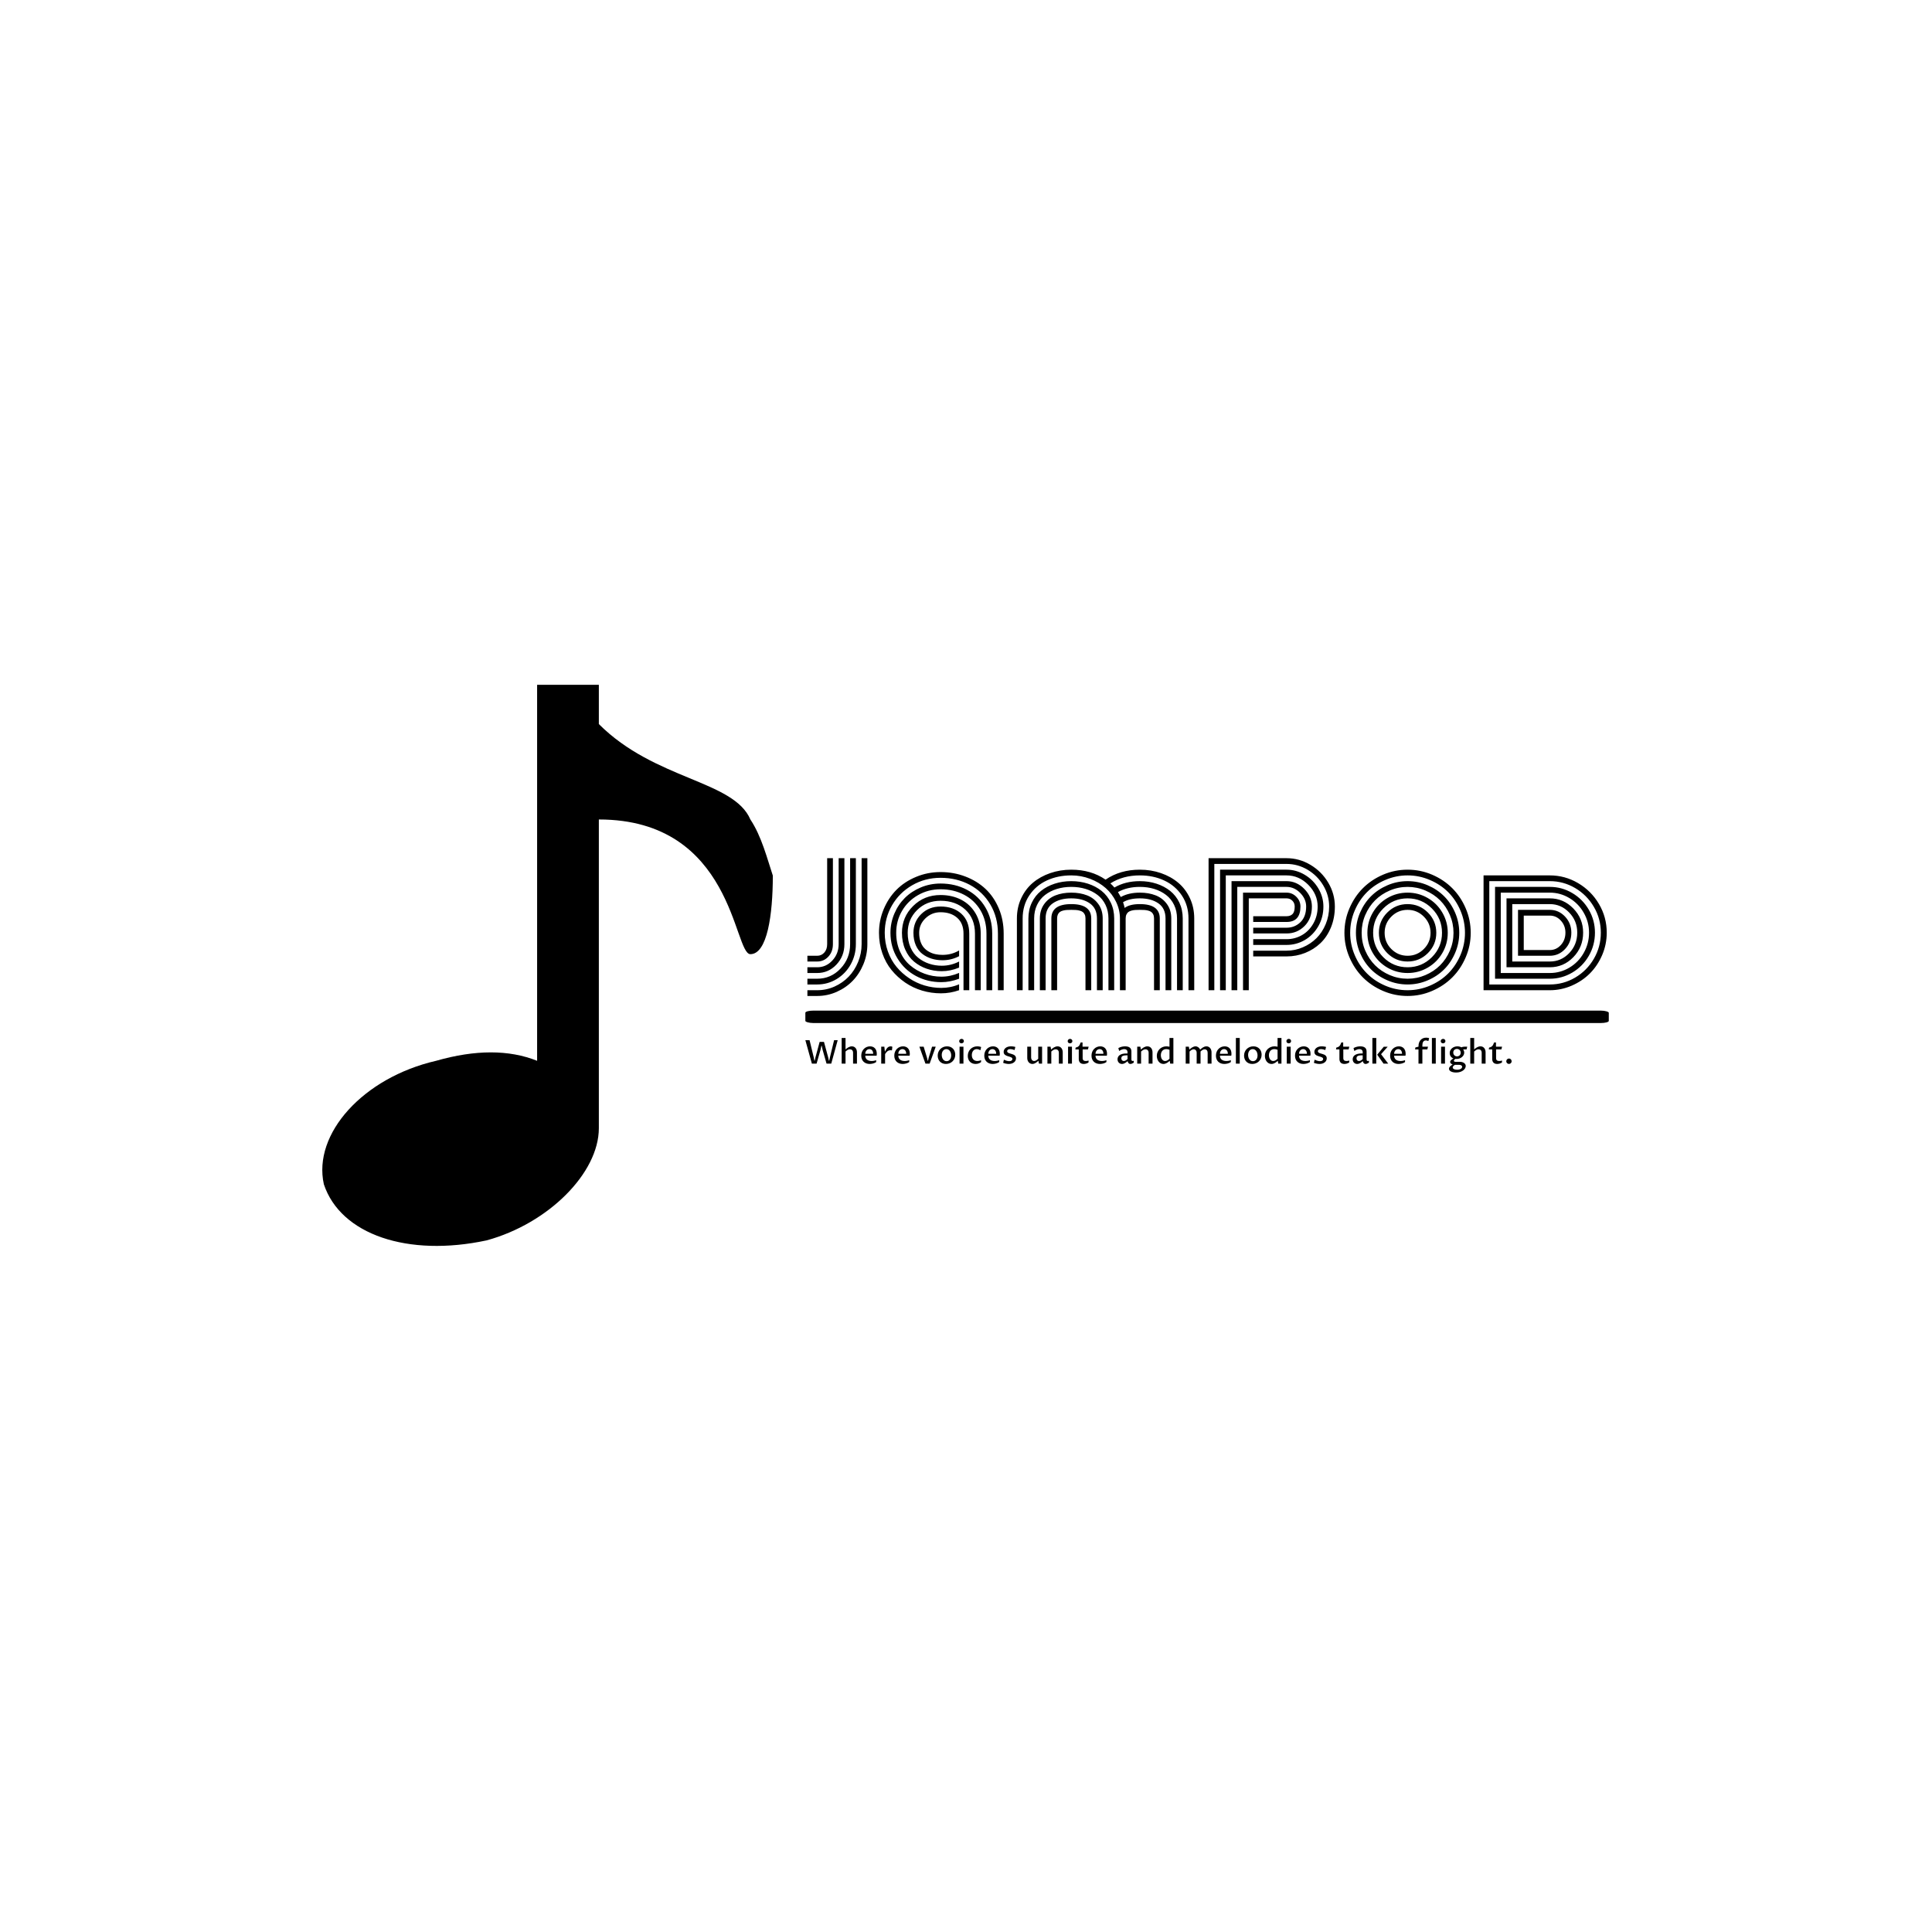 <svg xmlns="http://www.w3.org/2000/svg" version="1.1" xmlns:xlink="http://www.w3.org/1999/xlink" xmlns:svgjs="http://svgjs.dev/svgjs" width="1500" height="1500" viewBox="0 0 1500 1500"><rect width="1500" height="1500" fill="#ffffff"></rect><g transform="matrix(0.667,0,0,0.667,249.394,531.054)"><svg viewBox="0 0 396 173" data-background-color="#000000" preserveAspectRatio="xMidYMid meet" height="655" width="1500" xmlns="http://www.w3.org/2000/svg" xmlns:xlink="http://www.w3.org/1999/xlink"><g id="tight-bounds" transform="matrix(1,0,0,1,0.24,0.243)"><svg viewBox="0 0 395.52 172.515" height="172.515" width="395.52"><g><svg viewBox="0 0 636.492 277.62" height="172.515" width="395.52"><g transform="matrix(1,0,0,1,238.995,85.789)"><svg viewBox="0 0 397.498 106.043" height="106.043" width="397.498"><g id="textblocktransform"><svg viewBox="0 0 397.498 106.043" height="106.043" width="397.498" id="textblock"><g><rect width="397.498" height="6.148" x="0" y="75.41" fill="#000000" opacity="1" stroke-width="0" stroke="transparent" fill-opacity="1" class="rect-qz-0" data-fill-palette-color="primary" rx="1%" id="qz-0" data-palette-color="#ffffff"></rect></g><g transform="matrix(1,0,0,1,0.989,0)"><svg viewBox="0 0 395.52 68.169" height="68.169" width="395.52"><g transform="matrix(1,0,0,1,0,0)"><svg width="395.52" viewBox="1.15 -40.43 244.76 42.19" height="68.169" data-palette-color="#ffffff"><path d="M4.15-8.79L4.15-8.79 1.15-8.79 1.15-10.55 4.15-10.55Q5.44-10.55 6.32-11.52 7.2-12.5 7.2-14.11L7.2-14.11 7.2-40.43 8.96-40.43 8.96-14.11Q8.96-11.79 7.57-10.29 6.18-8.79 4.15-8.79ZM4.15-5.27L4.15-5.27 1.15-5.27 1.15-7.03 4.15-7.03Q6.88-7.03 8.8-9.11 10.72-11.18 10.72-14.11L10.72-14.11 10.72-40.43 12.48-40.43 12.48-14.11Q12.48-10.45 10.05-7.86 7.62-5.27 4.15-5.27ZM4.15-1.76L4.15-1.76 1.15-1.76 1.15-3.52 4.15-3.52Q8.35-3.52 11.29-6.62 14.23-9.72 14.23-14.11L14.23-14.11 14.23-40.43 15.99-40.43 15.99-14.11Q15.99-10.77 14.42-7.92 12.84-5.08 10.11-3.42 7.37-1.76 4.15-1.76ZM4.15 1.76L4.15 1.76 1.15 1.76 1.15 0 4.15 0Q6.93 0 9.45-1.12 11.96-2.25 13.78-4.14 15.6-6.03 16.67-8.64 17.75-11.25 17.75-14.11L17.75-14.11 17.75-40.43 19.51-40.43 19.51-14.11Q19.51-10.89 18.3-7.96 17.09-5.03 15.03-2.89 12.96-0.76 10.12 0.5 7.28 1.76 4.15 1.76ZM48.95 0L48.95-17.33Q48.95-20.46 47.02-22.17 45.09-23.88 41.92-23.88L41.92-23.88Q39.23-23.88 37.3-22.02 35.37-20.17 35.37-17.58L35.37-17.58Q35.37-16.11 35.76-14.95 36.15-13.79 36.83-13.02 37.5-12.26 38.43-11.76 39.35-11.25 40.37-11.04 41.38-10.82 42.53-10.82L42.53-10.82Q45.31-10.82 47.6-12.18L47.6-12.18 47.6-10.42Q45.24-9.18 42.5-9.18L42.5-9.18Q40.74-9.18 39.19-9.66 37.64-10.13 36.37-11.1 35.1-12.06 34.36-13.73 33.62-15.41 33.62-17.58L33.62-17.58Q33.62-20.95 35.98-23.29 38.35-25.63 41.92-25.63L41.92-25.63Q45.85-25.63 48.28-23.43 50.71-21.22 50.71-17.33L50.71-17.33 50.71 0 48.95 0ZM54.22-17.33L54.22-17.33 54.22 0 52.46 0 52.46-17.33Q52.46-21.95 49.51-24.67 46.56-27.39 41.92-27.39L41.92-27.39Q37.62-27.39 34.74-24.54 31.86-21.68 31.86-17.58L31.86-17.58Q31.86-15.09 32.72-13.11 33.59-11.13 35.08-9.94 36.57-8.74 38.41-8.12 40.26-7.5 42.31-7.5L42.31-7.5Q45.09-7.5 47.6-8.79L47.6-8.79 47.6-6.93Q44.97-5.83 42.28-5.83L42.28-5.83Q39.87-5.83 37.69-6.58 35.52-7.32 33.81-8.75 32.1-10.18 31.1-12.46 30.1-14.75 30.1-17.58L30.1-17.58Q30.1-22.39 33.51-25.77 36.91-29.15 41.92-29.15L41.92-29.15Q45.43-29.15 48.22-27.72 51-26.29 52.61-23.58 54.22-20.87 54.22-17.33ZM57.74-17.33L57.74-17.33 57.74 0 55.98 0 55.98-17.33Q55.98-21.36 54.14-24.48 52.29-27.59 49.09-29.25 45.9-30.91 41.92-30.91L41.92-30.91Q38.13-30.91 35.01-29.11 31.88-27.32 30.11-24.27 28.34-21.22 28.34-17.58L28.34-17.58Q28.34-14.45 29.49-11.88 30.64-9.3 32.58-7.64 34.52-5.98 37-5.07 39.48-4.15 42.19-4.15L42.19-4.15Q44.94-4.15 47.6-5.3L47.6-5.3 47.6-3.52Q44.82-2.47 42.14-2.47L42.14-2.47Q37.91-2.47 34.37-4.37 30.83-6.27 28.71-9.77 26.58-13.26 26.58-17.58L26.58-17.58Q26.58-20.65 27.77-23.44 28.95-26.22 30.98-28.25 33.01-30.27 35.86-31.47 38.72-32.67 41.92-32.67L41.92-32.67Q46.38-32.67 49.99-30.76 53.59-28.86 55.66-25.34 57.74-21.83 57.74-17.33ZM61.25-17.33L61.25-17.33 61.25 0 59.49 0 59.49-17.33Q59.49-22.31 57.18-26.23 54.86-30.15 50.85-32.29 46.85-34.42 41.92-34.42L41.92-34.42Q37.18-34.42 33.25-32.15 29.32-29.88 27.07-26.01 24.83-22.14 24.83-17.58L24.83-17.58Q24.83-14.58 25.79-11.88 26.76-9.18 28.43-7.17 30.1-5.15 32.29-3.69 34.47-2.22 37-1.46 39.52-0.71 42.14-0.71L42.14-0.71Q45.02-0.71 47.6-1.81L47.6-1.81 47.6 0Q44.89 0.95 42.04 0.95L42.04 0.95Q39.08 0.95 36.29 0.12 33.49-0.71 31.11-2.33 28.73-3.96 26.93-6.16 25.12-8.37 24.09-11.33 23.07-14.28 23.07-17.58L23.07-17.58Q23.07-21.36 24.5-24.79 25.93-28.22 28.4-30.73 30.88-33.23 34.41-34.7 37.94-36.18 41.92-36.18L41.92-36.18Q45.97-36.18 49.53-34.81 53.1-33.45 55.69-31.02 58.27-28.59 59.76-25.05 61.25-21.51 61.25-17.33ZM88.06-21.97L88.06-21.97 88.06 0 86.3 0 86.3-21.97Q86.3-22.68 86.07-23.18 85.83-23.68 85.47-23.95 85.1-24.22 84.5-24.38 83.91-24.54 83.34-24.57 82.78-24.61 81.95-24.61 81.12-24.61 80.56-24.57 80-24.54 79.4-24.38 78.8-24.22 78.44-23.95 78.07-23.68 77.84-23.18 77.61-22.68 77.61-21.97L77.61-21.97 77.61 0 75.85 0 75.85-21.97Q75.85-26.37 81.95-26.37 88.06-26.37 88.06-21.97ZM91.57-21.97L91.57-21.97 91.57 0 89.81 0 89.81-21.97Q89.81-25.07 87.63-26.6 85.44-28.13 81.95-28.13 78.46-28.13 76.28-26.6 74.09-25.07 74.09-21.97L74.09-21.97 74.09 0 72.33 0 72.33-21.97Q72.33-24.54 73.65-26.37 74.97-28.2 77.11-29.04 79.24-29.88 81.95-29.88 84.66-29.88 86.8-29.04 88.94-28.2 90.25-26.37 91.57-24.54 91.57-21.97ZM95.09-21.97L95.09-21.97 95.09 0 93.33 0 93.33-21.97Q93.33-24.27 92.44-26.12 91.55-27.98 89.99-29.17 88.42-30.37 86.37-31.01 84.32-31.64 81.95-31.64 79.58-31.64 77.53-31.01 75.48-30.37 73.92-29.17 72.36-27.98 71.47-26.12 70.58-24.27 70.58-21.97L70.58-21.97 70.58 0 68.82 0 68.82-21.97Q68.82-24.63 69.86-26.81 70.89-28.98 72.68-30.41 74.46-31.84 76.85-32.62 79.24-33.4 81.95-33.4 84.66-33.4 87.06-32.62 89.45-31.84 91.23-30.41 93.01-28.98 94.05-26.81 95.09-24.63 95.09-21.97ZM98.6-21.97L98.6 0 96.85 0 96.85-21.97Q96.85-24.63 95.66-27.08 94.48-29.52 92.48-31.29 90.47-33.06 87.71-34.11 84.96-35.16 81.95-35.16L81.95-35.16Q77.83-35.16 74.47-33.61 71.11-32.06 69.09-29.02 67.06-25.98 67.06-21.97L67.06-21.97 67.06 0 65.3 0 65.3-21.97Q65.3-25.34 66.62-28.17 67.94-31.01 70.2-32.91 72.46-34.81 75.5-35.86 78.54-36.91 81.95-36.91L81.95-36.91Q88.01-36.91 92.45-33.86L92.45-33.86Q96.89-36.91 102.95-36.91L102.95-36.91Q106.37-36.91 109.41-35.86 112.45-34.81 114.7-32.91 116.96-31.01 118.28-28.17 119.6-25.34 119.6-21.97L119.6-21.97 119.6 0 117.84 0 117.84-21.97Q117.84-25.95 115.82-28.99 113.79-32.03 110.43-33.59 107.08-35.16 102.95-35.16L102.95-35.16Q97.77-35.16 93.92-32.71L93.92-32.71Q94.48-32.23 95.16-31.45L95.16-31.45Q98.51-33.4 102.95-33.4L102.95-33.4Q105.66-33.4 108.05-32.62 110.44-31.84 112.23-30.41 114.01-28.98 115.05-26.81 116.08-24.63 116.08-21.97L116.08-21.97 116.08 0 114.33 0 114.33-21.97Q114.33-24.27 113.43-26.12 112.54-27.98 110.98-29.17 109.42-30.37 107.37-31.01 105.32-31.64 102.95-31.64L102.95-31.64Q99.07-31.64 96.24-30.05L96.24-30.05Q96.67-29.37 97.11-28.54L97.11-28.54Q99.51-29.88 102.95-29.88L102.95-29.88Q105.66-29.88 107.8-29.04 109.93-28.2 111.25-26.37 112.57-24.54 112.57-21.97L112.57-21.97 112.57 0 110.81 0 110.81-21.97Q110.81-25.07 108.63-26.6 106.44-28.13 102.95-28.13L102.95-28.13Q99.78-28.13 97.8-26.95L97.8-26.95Q98.12-26.03 98.29-25.2L98.29-25.2Q99.82-26.37 102.95-26.37L102.95-26.37Q109.05-26.37 109.05-21.97L109.05-21.97 109.05 0 107.29 0 107.29-21.97Q107.29-22.68 107.06-23.18 106.83-23.68 106.46-23.95 106.1-24.22 105.5-24.38 104.9-24.54 104.34-24.57 103.78-24.61 102.95-24.61 102.12-24.61 101.56-24.57 101-24.54 100.4-24.38 99.8-24.22 99.43-23.95 99.07-23.68 98.84-23.18 98.6-22.68 98.6-21.97L98.6-21.97ZM137.66-17.38L137.66-19.14 147.87-19.14Q150.38-19.14 152.13-20.84 153.87-22.53 153.87-25.63L153.87-25.63Q153.87-27.95 152.04-29.8 150.21-31.64 147.87-31.64L147.87-31.64 132.78-31.64 132.78 0 131.02 0 131.02-33.4 147.87-33.4Q150.94-33.4 153.29-31.03 155.63-28.66 155.63-25.63L155.63-25.63Q155.63-21.9 153.36-19.64 151.09-17.38 147.87-17.38L147.87-17.38 137.66-17.38ZM137.66-13.87L137.66-15.63 147.87-15.63Q150.41-15.63 152.57-16.86 154.73-18.09 156.06-20.41 157.39-22.73 157.39-25.63L157.39-25.63Q157.39-29.39 154.52-32.28 151.65-35.16 147.87-35.16L147.87-35.16 129.26-35.16 129.26 0 127.51 0 127.51-36.91 147.87-36.91Q150.82-36.91 153.43-35.35 156.05-33.79 157.6-31.18 159.15-28.56 159.15-25.63L159.15-25.63Q159.15-22.31 157.59-19.59 156.02-16.87 153.45-15.37 150.87-13.87 147.87-13.87L147.87-13.87 137.66-13.87ZM137.66-10.35L137.66-12.11 147.87-12.11Q150.48-12.11 152.87-13.15 155.27-14.18 157.04-15.95 158.81-17.72 159.86-20.25 160.91-22.78 160.91-25.63L160.91-25.63Q160.91-29.05 159.12-32.07 157.34-35.08 154.33-36.88 151.31-38.67 147.87-38.67L147.87-38.67 125.75-38.67 125.75 0 123.99 0 123.99-40.43 147.87-40.43Q151.77-40.43 155.19-38.39 158.61-36.35 160.64-32.93 162.66-29.52 162.66-25.63L162.66-25.63Q162.66-22.17 161.47-19.25 160.27-16.33 158.24-14.4 156.22-12.48 153.53-11.41 150.85-10.35 147.87-10.35L147.87-10.35 137.66-10.35ZM136.3-28.13L136.3 0 134.54 0 134.54-29.88 147.87-29.88Q149.6-29.88 150.86-28.61 152.12-27.34 152.12-25.63L152.12-25.63Q152.12-20.9 147.87-20.9L147.87-20.9 137.66-20.9 137.66-22.66 147.87-22.66Q149.04-22.66 149.7-23.32 150.36-23.97 150.36-25.63L150.36-25.63Q150.36-26.71 149.64-27.42 148.92-28.13 147.87-28.13L147.87-28.13 136.3-28.13ZM179.96-22.55Q177.9-20.48 177.9-17.58 177.9-14.67 179.96-12.61 182.02-10.55 184.93-10.55 187.83-10.55 189.89-12.61 191.96-14.67 191.96-17.58 191.96-20.48 189.89-22.55 187.83-24.61 184.93-24.61 182.02-24.61 179.96-22.55ZM178.71-11.36Q176.14-13.94 176.14-17.58 176.14-21.22 178.71-23.79 181.29-26.37 184.93-26.37 188.56-26.37 191.14-23.79 193.72-21.22 193.72-17.58 193.72-13.94 191.14-11.36 188.56-8.79 184.93-8.79 181.29-8.79 178.71-11.36ZM177.47-25.02Q174.38-21.92 174.38-17.58 174.38-13.23 177.47-10.13 180.56-7.03 184.93-7.03 189.3-7.03 192.39-10.13 195.47-13.23 195.47-17.58 195.47-21.92 192.39-25.02 189.3-28.13 184.93-28.13 180.56-28.13 177.47-25.02ZM174.27-11.4Q172.62-14.23 172.62-17.58 172.62-20.92 174.27-23.75 175.92-26.59 178.75-28.23 181.58-29.88 184.93-29.88 188.27-29.88 191.1-28.23 193.94-26.59 195.58-23.75 197.23-20.92 197.23-17.58 197.23-14.23 195.58-11.4 193.94-8.57 191.1-6.92 188.27-5.27 184.93-5.27 181.58-5.27 178.75-6.92 175.92-8.57 174.27-11.4ZM171.97-23.03Q170.86-20.43 170.86-17.58 170.86-14.72 171.97-12.12 173.09-9.52 174.98-7.63 176.87-5.74 179.47-4.63 182.07-3.52 184.93-3.52 187.78-3.52 190.38-4.63 192.98-5.74 194.88-7.63 196.77-9.52 197.88-12.12 198.99-14.72 198.99-17.58 198.99-20.43 197.88-23.03 196.77-25.63 194.88-27.53 192.98-29.42 190.38-30.53 187.78-31.64 184.93-31.64 182.07-31.64 179.47-30.53 176.87-29.42 174.98-27.53 173.09-25.63 171.97-23.03ZM170.36-11.43Q169.11-14.36 169.11-17.58 169.11-20.8 170.36-23.73 171.62-26.66 173.73-28.77 175.84-30.88 178.77-32.14 181.7-33.4 184.93-33.4 188.15-33.4 191.08-32.14 194.01-30.88 196.12-28.77 198.23-26.66 199.49-23.73 200.75-20.8 200.75-17.58 200.75-14.36 199.49-11.43 198.23-8.5 196.12-6.38 194.01-4.27 191.08-3.02 188.15-1.76 184.93-1.76 181.7-1.76 178.77-3.02 175.84-4.27 173.73-6.38 171.62-8.5 170.36-11.43ZM168.74-24.4Q167.35-21.14 167.35-17.58 167.35-14.01 168.74-10.75 170.13-7.5 172.49-5.14 174.84-2.78 178.1-1.39 181.36 0 184.93 0 188.49 0 191.75-1.39 195.01-2.78 197.37-5.14 199.72-7.5 201.11-10.75 202.5-14.01 202.5-17.58 202.5-21.14 201.11-24.4 199.72-27.66 197.37-30.02 195.01-32.37 191.75-33.76 188.49-35.16 184.93-35.16 181.36-35.16 178.1-33.76 174.84-32.37 172.49-30.02 170.13-27.66 168.74-24.4ZM167.13-10.07Q165.59-13.65 165.59-17.58 165.59-21.51 167.13-25.09 168.67-28.66 171.25-31.25 173.84-33.84 177.42-35.38 181-36.91 184.93-36.91 188.86-36.91 192.43-35.38 196.01-33.84 198.6-31.25 201.19-28.66 202.72-25.09 204.26-21.51 204.26-17.58 204.26-13.65 202.72-10.07 201.19-6.49 198.6-3.91 196.01-1.32 192.43 0.22 188.86 1.76 184.93 1.76 181 1.76 177.42 0.22 173.84-1.32 171.25-3.91 168.67-6.49 167.13-10.07ZM228.48-10.55L218.74-10.55 218.74-24.61Q218.74-24.61 228.48-24.61L228.48-24.61Q231.19-24.61 233.13-22.56 235.07-20.51 235.07-17.63L235.07-17.63Q235.07-14.65 233.14-12.6 231.21-10.55 228.48-10.55L228.48-10.55ZM220.5-22.85L220.5-12.3 228.48-12.3Q230.46-12.3 231.86-13.84 233.26-15.38 233.26-17.63L233.26-17.63Q233.26-19.78 231.86-21.31 230.46-22.85 228.48-22.85L228.48-22.85 220.5-22.85ZM216.98-26.37L216.98-8.79 228.48-8.79Q231.95-8.79 234.41-11.36 236.88-13.94 236.88-17.63L236.88-17.63Q236.88-21.24 234.4-23.8 231.92-26.37 228.48-26.37L228.48-26.37 216.98-26.37ZM228.48-7.03L215.22-7.03 215.22-28.13 228.48-28.13Q232.65-28.13 235.67-25.04 238.68-21.95 238.68-17.63L238.68-17.63Q238.68-13.21 235.68-10.12 232.68-7.03 228.48-7.03L228.48-7.03ZM213.46-29.88L213.46-5.27 228.48-5.27Q231.7-5.27 234.46-6.91 237.22-8.54 238.85-11.4 240.49-14.26 240.49-17.63L240.49-17.63Q240.49-20.92 238.85-23.75 237.22-26.59 234.45-28.23 231.68-29.88 228.48-29.88L228.48-29.88 213.46-29.88ZM228.48-3.52L211.71-3.52 211.71-31.64 228.48-31.64Q232.17-31.64 235.35-29.76 238.54-27.88 240.42-24.65 242.3-21.41 242.3-17.63L242.3-17.63Q242.3-13.79 240.42-10.53 238.54-7.28 235.35-5.4 232.17-3.52 228.48-3.52L228.48-3.52ZM209.95-33.4L209.95-1.76 228.48-1.76Q232.65-1.76 236.24-3.87 239.83-5.98 241.97-9.64 244.1-13.31 244.1-17.63L244.1-17.63Q244.1-21.88 241.97-25.52 239.83-29.17 236.23-31.29 232.63-33.4 228.48-33.4L228.48-33.4 209.95-33.4ZM228.48 0L228.48 0 208.19 0 208.19-35.16 228.48-35.16Q233.12-35.16 237.13-32.8 241.15-30.44 243.53-26.4 245.91-22.36 245.91-17.63L245.91-17.63Q245.91-14.04 244.51-10.77 243.1-7.5 240.75-5.14 238.39-2.78 235.17-1.39 231.95 0 228.48 0Z" opacity="1" transform="matrix(1,0,0,1,0,0)" fill="#000000" class="wordmark-text-0" data-fill-palette-color="primary" id="text-0"></path></svg></g></svg></g><g transform="matrix(1,0,0,1,0,88.8)"><svg viewBox="0 0 349.442 17.243" height="17.243" width="349.442"><g transform="matrix(1,0,0,1,0,0)"><svg width="349.442" viewBox="1.95 -39.6 1077.51 53.17" height="17.243" data-palette-color="#ffffff"><path d="M23.73-33.15L30.35-33.15 36.77-9.5 37.87-4.44 38.35-4.44 39.43-9.5 45.78-35.77 51.27-35.77 41.43 0 34.25 0 28.2-21.29 26.9-27.25 26.42-27.25 25.15-21.29 19.07 0 11.89 0 1.95-35.77 8.35-35.77 14.75-9.5 15.72-4.44 16.19-4.44 17.33-9.5 23.73-33.15ZM57.32 0L57.32-39.11 63.23-39.11 63.23-21.7Q64.13-22.51 65.22-23.33 66.31-24.15 67.51-24.83 68.72-25.51 70.07-25.94 71.41-26.37 72.85-26.37L72.85-26.37Q74.61-26.37 76.05-25.71 77.49-25.05 78.51-23.85 79.54-22.66 80.1-20.97 80.66-19.29 80.66-17.24L80.66-17.24 80.66 0 74.73 0 74.73-16.58Q74.73-17.9 74.36-18.88 74-19.87 73.36-20.53 72.73-21.19 71.84-21.52 70.94-21.85 69.92-21.85L69.92-21.85Q68.11-21.85 66.5-20.92 64.89-20 63.23-18.48L63.23-18.48 63.23 0 57.32 0ZM109.98-5.32L109.98-2.37Q108.91-1.61 107.66-1.07 106.42-0.54 105.1-0.18 103.78 0.17 102.47 0.33 101.17 0.49 100 0.49L100 0.49Q97.29 0.49 94.95-0.34 92.62-1.17 90.9-2.78 89.18-4.39 88.2-6.75 87.23-9.11 87.23-12.16L87.23-12.16Q87.23-15.41 88.33-18.04 89.42-20.68 91.27-22.52 93.11-24.37 95.54-25.37 97.97-26.37 100.61-26.37L100.61-26.37Q102.8-26.37 104.69-25.65 106.59-24.93 107.97-23.51 109.35-22.09 110.13-19.97 110.91-17.85 110.91-15.04L110.91-15.04Q110.91-14.36 110.85-13.59 110.79-12.82 110.64-12.08L110.64-12.08 93.35-12.08Q93.35-10.11 94.05-8.59 94.75-7.08 96.02-6.07 97.29-5.05 99.07-4.53 100.85-4 103-4L103-4Q103.61-4 104.43-4.05 105.24-4.1 106.17-4.25 107.1-4.39 108.08-4.65 109.05-4.91 109.98-5.32L109.98-5.32ZM93.35-14.97L105.41-14.97Q105.41-16.75 104.96-18.09 104.51-19.43 103.73-20.34 102.95-21.24 101.91-21.69 100.87-22.14 99.68-22.14L99.68-22.14Q98.33-22.14 97.19-21.61 96.04-21.07 95.19-20.1 94.33-19.14 93.84-17.82 93.35-16.5 93.35-14.97L93.35-14.97ZM117.67 0L117.67-25.88 122.45-25.88 123.28-18.16Q123.63-18.8 123.99-19.47 124.36-20.14 124.72-20.76 125.09-21.39 125.41-21.9 125.72-22.41 125.94-22.75L125.94-22.75Q126.46-23.51 127.1-24.18 127.75-24.85 128.51-25.33 129.26-25.81 130.14-26.09 131.02-26.37 132.05-26.37L132.05-26.37Q132.76-26.37 133.46-26.2 134.17-26.03 134.66-25.66L134.66-25.66 134.03-20.21Q133.59-20.34 133-20.37 132.41-20.41 131.95-20.41L131.95-20.41Q130.39-20.41 129.17-19.96 127.95-19.51 126.96-18.71 125.97-17.92 125.15-16.85 124.33-15.77 123.58-14.53L123.58-14.53 123.58 0 117.67 0ZM160.37-5.32L160.37-2.37Q159.29-1.61 158.05-1.07 156.8-0.54 155.48-0.18 154.16 0.17 152.86 0.33 151.55 0.49 150.38 0.49L150.38 0.49Q147.67 0.49 145.34-0.34 143.01-1.17 141.29-2.78 139.57-4.39 138.59-6.75 137.61-9.11 137.61-12.16L137.61-12.16Q137.61-15.41 138.71-18.04 139.81-20.68 141.65-22.52 143.5-24.37 145.93-25.37 148.35-26.37 150.99-26.37L150.99-26.37Q153.19-26.37 155.08-25.65 156.97-24.93 158.35-23.51 159.73-22.09 160.51-19.97 161.29-17.85 161.29-15.04L161.29-15.04Q161.29-14.36 161.23-13.59 161.17-12.82 161.03-12.08L161.03-12.08 143.74-12.08Q143.74-10.11 144.44-8.59 145.13-7.08 146.4-6.07 147.67-5.05 149.45-4.53 151.24-4 153.38-4L153.38-4Q153.99-4 154.81-4.05 155.63-4.1 156.56-4.25 157.49-4.39 158.46-4.65 159.44-4.91 160.37-5.32L160.37-5.32ZM143.74-14.97L155.8-14.97Q155.8-16.75 155.35-18.09 154.9-19.43 154.12-20.34 153.33-21.24 152.3-21.69 151.26-22.14 150.06-22.14L150.06-22.14Q148.72-22.14 147.57-21.61 146.43-21.07 145.57-20.1 144.72-19.14 144.23-17.82 143.74-16.5 143.74-14.97L143.74-14.97ZM185.14 0L175.89-25.88 182.43-25.88 187.53-8.98 188.58-4.49 189.07-4.49 190.07-8.98 195.25-25.88 200.84-25.88 191.56 0 185.14 0ZM216.36 0.49L216.36 0.49Q213.31 0.49 210.98-0.54 208.65-1.56 207.06-3.31 205.48-5.05 204.66-7.35 203.84-9.64 203.84-12.21L203.84-12.21Q203.84-15.16 204.89-17.74 205.94-20.31 207.83-22.23 209.72-24.15 212.34-25.26 214.95-26.37 218.07-26.37L218.07-26.37Q221.13-26.37 223.47-25.34 225.81-24.32 227.4-22.56 228.99-20.8 229.8-18.49 230.62-16.19 230.62-13.62L230.62-13.62Q230.62-10.64 229.56-8.07 228.5-5.49 226.59-3.59 224.69-1.68 222.08-0.6 219.46 0.49 216.36 0.49ZM217.39-3.74L217.39-3.74Q218.95-3.74 220.25-4.38 221.54-5.03 222.47-6.19 223.4-7.35 223.91-8.96 224.42-10.57 224.42-12.52L224.42-12.52Q224.42-14.43 223.92-16.16 223.42-17.9 222.47-19.23 221.52-20.56 220.15-21.35 218.78-22.14 217.05-22.14L217.05-22.14Q215.46-22.14 214.17-21.48 212.87-20.83 211.96-19.65 211.04-18.48 210.53-16.86 210.02-15.23 210.02-13.31L210.02-13.31Q210.02-11.38 210.52-9.64 211.02-7.91 211.97-6.59 212.92-5.27 214.29-4.5 215.66-3.74 217.39-3.74ZM237.19 0L237.19-25.88 243.12-25.88 243.12 0 237.19 0ZM240.14-30.98L240.14-30.98Q239.36-30.98 238.71-31.24 238.07-31.49 237.59-31.93 237.11-32.37 236.86-32.98 236.6-33.59 236.6-34.3L236.6-34.3Q236.6-35.03 236.88-35.66 237.16-36.28 237.66-36.76 238.16-37.23 238.83-37.5 239.51-37.77 240.29-37.77L240.29-37.77Q241.04-37.77 241.68-37.5 242.31-37.23 242.78-36.78 243.24-36.33 243.51-35.71 243.78-35.08 243.78-34.38L243.78-34.38Q243.78-33.64 243.5-33.02 243.22-32.4 242.72-31.95 242.22-31.49 241.56-31.24 240.9-30.98 240.14-30.98ZM270.02-5.32L270.02-2.37Q268.29-0.98 266.16-0.24 264.04 0.49 261.6 0.49L261.6 0.49Q258.86 0.49 256.67-0.43 254.47-1.34 252.93-2.97 251.39-4.59 250.56-6.85 249.73-9.11 249.73-11.82L249.73-11.82Q249.73-15.01 250.86-17.69 251.98-20.36 253.92-22.29 255.86-24.22 258.5-25.29 261.13-26.37 264.16-26.37L264.16-26.37Q264.82-26.37 265.58-26.31 266.33-26.25 267.13-26.12 267.92-26 268.69-25.79 269.46-25.59 270.12-25.29L270.12-25.29 269.07-20.75 268.56-20.51Q268.12-20.83 267.52-21.13 266.92-21.44 266.24-21.66 265.55-21.88 264.82-22.01 264.09-22.14 263.38-22.14L263.38-22.14Q261.82-22.14 260.46-21.53 259.11-20.92 258.1-19.75 257.08-18.58 256.5-16.88 255.91-15.19 255.91-13.04L255.91-13.04Q255.91-10.79 256.54-9.11 257.18-7.42 258.3-6.29 259.43-5.15 260.96-4.58 262.5-4 264.31-4L264.31-4Q265.43-4 266.87-4.27 268.31-4.54 270.02-5.32L270.02-5.32ZM297.66-5.32L297.66-2.37Q296.58-1.61 295.34-1.07 294.09-0.54 292.77-0.18 291.45 0.17 290.15 0.33 288.84 0.49 287.67 0.49L287.67 0.49Q284.96 0.49 282.63-0.34 280.3-1.17 278.58-2.78 276.85-4.39 275.88-6.75 274.9-9.11 274.9-12.16L274.9-12.16Q274.9-15.41 276-18.04 277.1-20.68 278.94-22.52 280.79-24.37 283.21-25.37 285.64-26.37 288.28-26.37L288.28-26.37Q290.48-26.37 292.37-25.65 294.26-24.93 295.64-23.51 297.02-22.09 297.8-19.97 298.58-17.85 298.58-15.04L298.58-15.04Q298.58-14.36 298.52-13.59 298.46-12.82 298.31-12.08L298.31-12.08 281.03-12.08Q281.03-10.11 281.73-8.59 282.42-7.08 283.69-6.07 284.96-5.05 286.74-4.53 288.52-4 290.67-4L290.67-4Q291.28-4 292.1-4.05 292.92-4.1 293.85-4.25 294.77-4.39 295.75-4.65 296.73-4.91 297.66-5.32L297.66-5.32ZM281.03-14.97L293.09-14.97Q293.09-16.75 292.64-18.09 292.19-19.43 291.41-20.34 290.62-21.24 289.59-21.69 288.55-22.14 287.35-22.14L287.35-22.14Q286.01-22.14 284.86-21.61 283.72-21.07 282.86-20.1 282.01-19.14 281.52-17.82 281.03-16.5 281.03-14.97L281.03-14.97ZM303.71-1.22L304.76-5.66 305.2-5.93Q306.15-5.42 307.19-5 308.22-4.59 309.25-4.31 310.28-4.03 311.25-3.88 312.23-3.74 313.08-3.74L313.08-3.74Q315.3-3.74 316.56-4.66 317.82-5.59 317.82-7.03L317.82-7.03Q317.82-8.01 317.25-8.64 316.67-9.28 315.73-9.73 314.79-10.18 313.6-10.52 312.4-10.86 311.14-11.24 309.88-11.62 308.69-12.11 307.49-12.6 306.55-13.35 305.61-14.11 305.04-15.2 304.46-16.28 304.46-17.87L304.46-17.87Q304.46-19.65 305.23-21.22 306-22.78 307.43-23.91 308.86-25.05 310.9-25.71 312.94-26.37 315.48-26.37L315.48-26.37Q316.11-26.37 316.95-26.32 317.79-26.27 318.71-26.16 319.63-26.05 320.55-25.88 321.48-25.71 322.29-25.44L322.29-25.44 321.21-21.07 320.68-20.75Q319.94-21.12 319.1-21.39 318.26-21.66 317.42-21.81 316.57-21.97 315.78-22.06 314.99-22.14 314.38-22.14L314.38-22.14Q312.23-22.14 311.02-21.29 309.81-20.43 309.81-18.99L309.81-18.99Q309.81-17.99 310.4-17.35 310.98-16.7 311.92-16.25 312.86-15.8 314.08-15.47 315.3-15.14 316.56-14.76 317.82-14.38 319.04-13.89 320.26-13.4 321.2-12.65 322.14-11.89 322.73-10.79 323.31-9.69 323.31-8.08L323.31-8.08Q323.31-6.27 322.53-4.7 321.75-3.13 320.31-1.98 318.87-0.83 316.84-0.17 314.82 0.49 312.35 0.49L312.35 0.49Q310.32 0.49 308.05 0.05 305.78-0.39 303.71-1.22L303.71-1.22ZM340.47-8.62L340.47-25.88 346.38-25.88 346.38-9.55Q346.38-8.3 346.72-7.29 347.06-6.27 347.67-5.54 348.28-4.81 349.14-4.41 349.99-4 351.02-4L351.02-4Q351.9-4 352.74-4.3 353.58-4.59 354.36-5.07 355.14-5.54 355.85-6.16 356.56-6.79 357.19-7.47L357.19-7.47 357.19-25.88 363.1-25.88 363.1 0 358.32 0 357.44-4.37Q356.56-3.56 355.53-2.7 354.51-1.83 353.36-1.12 352.21-0.42 350.93 0.04 349.65 0.49 348.26 0.49L348.26 0.49Q346.67 0.49 345.26-0.15 343.84-0.78 342.78-1.95 341.72-3.13 341.09-4.81 340.47-6.49 340.47-8.62L340.47-8.62ZM371.25 0L371.25-25.88 376.04-25.88 376.87-21.46Q377.72-22.24 378.8-23.11 379.87-23.97 381.14-24.69 382.41-25.42 383.82-25.89 385.22-26.37 386.73-26.37L386.73-26.37Q388.51-26.37 389.97-25.7 391.42-25.02 392.45-23.82 393.47-22.61 394.03-20.92 394.59-19.24 394.59-17.24L394.59-17.24 394.59 0 388.66 0 388.66-16.53Q388.66-17.85 388.3-18.85 387.93-19.85 387.28-20.51 386.63-21.17 385.74-21.51 384.85-21.85 383.83-21.85L383.83-21.85Q382.02-21.85 380.41-20.92 378.8-20 377.16-18.48L377.16-18.48 377.16 0 371.25 0ZM402.72 0L402.72-25.88 408.65-25.88 408.65 0 402.72 0ZM405.68-30.98L405.68-30.98Q404.89-30.98 404.25-31.24 403.6-31.49 403.12-31.93 402.65-32.37 402.39-32.98 402.14-33.59 402.14-34.3L402.14-34.3Q402.14-35.03 402.42-35.66 402.7-36.28 403.2-36.76 403.7-37.23 404.37-37.5 405.04-37.77 405.82-37.77L405.82-37.77Q406.58-37.77 407.21-37.5 407.85-37.23 408.31-36.78 408.78-36.33 409.04-35.71 409.31-35.08 409.31-34.38L409.31-34.38Q409.31-33.64 409.03-33.02 408.75-32.4 408.25-31.95 407.75-31.49 407.09-31.24 406.43-30.98 405.68-30.98ZM419.05-7.15L419.05-21.66 413.85-21.66 414.29-24.44Q416.22-24.93 417.38-25.54 418.54-26.15 419.31-27.04 420.08-27.93 420.65-29.21 421.22-30.49 421.98-32.32L421.98-32.32 424.81-32.32 424.81-25.88 434.12-25.88 433.07-21.66 424.98-21.66 424.98-8.33Q424.98-7.13 425.33-6.31 425.67-5.49 426.3-4.98 426.94-4.47 427.83-4.24 428.72-4 429.84-4L429.84-4Q430.92-4 431.98-4.2 433.04-4.39 433.99-4.76L433.99-4.76 433.99-1.78Q432.33-0.66 430.44-0.09 428.55 0.49 426.62 0.49L426.62 0.49Q422.93 0.49 420.99-1.51 419.05-3.52 419.05-7.15L419.05-7.15ZM461.24-5.32L461.24-2.37Q460.16-1.61 458.92-1.07 457.67-0.54 456.35-0.18 455.04 0.17 453.73 0.33 452.42 0.49 451.25 0.49L451.25 0.49Q448.54 0.49 446.21-0.34 443.88-1.17 442.16-2.78 440.44-4.39 439.46-6.75 438.48-9.11 438.48-12.16L438.48-12.16Q438.48-15.41 439.58-18.04 440.68-20.68 442.52-22.52 444.37-24.37 446.8-25.37 449.23-26.37 451.86-26.37L451.86-26.37Q454.06-26.37 455.95-25.65 457.84-24.93 459.22-23.51 460.6-22.09 461.38-19.97 462.16-17.85 462.16-15.04L462.16-15.04Q462.16-14.36 462.1-13.59 462.04-12.82 461.9-12.08L461.9-12.08 444.61-12.08Q444.61-10.11 445.31-8.59 446-7.08 447.27-6.07 448.54-5.05 450.32-4.53 452.11-4 454.25-4L454.25-4Q454.86-4 455.68-4.05 456.5-4.1 457.43-4.25 458.36-4.39 459.33-4.65 460.31-4.91 461.24-5.32L461.24-5.32ZM444.61-14.97L456.67-14.97Q456.67-16.75 456.22-18.09 455.77-19.43 454.99-20.34 454.21-21.24 453.17-21.69 452.13-22.14 450.93-22.14L450.93-22.14Q449.59-22.14 448.44-21.61 447.3-21.07 446.44-20.1 445.59-19.14 445.1-17.82 444.61-16.5 444.61-14.97L444.61-14.97ZM493.53-3.81L493.53-3.81Q492.9-3.27 492.01-2.53 491.11-1.78 490.03-1.11 488.94-0.44 487.66 0.02 486.38 0.49 484.96 0.49L484.96 0.49Q483.52 0.49 482.29-0.04 481.06-0.56 480.14-1.5 479.22-2.44 478.7-3.75 478.18-5.05 478.18-6.64L478.18-6.64Q478.18-8.3 478.85-9.89 479.52-11.47 481.09-12.72 482.67-13.96 485.26-14.73 487.84-15.5 491.65-15.5L491.65-15.5 493.43-15.5 493.43-17.5Q493.43-18.58 493.07-19.43 492.7-20.29 492.04-20.9 491.38-21.51 490.47-21.83 489.55-22.14 488.43-22.14L488.43-22.14Q487.55-22.14 486.55-21.94 485.55-21.73 484.57-21.36 483.6-21 482.67-20.5 481.74-20 481.01-19.41L481.01-19.41 480.57-19.65 479.44-23.75Q482.4-25.29 484.94-25.83 487.48-26.37 489.7-26.37L489.7-26.37Q491.99-26.37 493.79-25.9 495.58-25.44 496.83-24.48 498.07-23.51 498.72-22.03 499.37-20.56 499.37-18.53L499.37-18.53 499.37-6.57Q499.37-6.2 499.43-5.76 499.49-5.32 499.67-4.93 499.85-4.54 500.21-4.27 500.56-4 501.15-4L501.15-4Q501.49-4 501.98-4.1 502.47-4.2 502.96-4.42L502.96-4.42 502.96-1.49Q501.64-0.59 500.33-0.05 499.02 0.49 497.78 0.49L497.78 0.49Q496.8 0.49 496.1 0.12 495.39-0.24 494.9-0.84 494.41-1.44 494.08-2.21 493.75-2.98 493.53-3.81ZM493.43-6.96L493.43-12.62 491.9-12.62Q489.36-12.62 487.81-12.27 486.26-11.91 485.4-11.29 484.55-10.67 484.27-9.85 483.99-9.03 483.99-8.08L483.99-8.08Q483.99-7.08 484.28-6.32 484.57-5.57 485.07-5.05 485.57-4.54 486.26-4.27 486.94-4 487.72-4L487.72-4Q488.31-4 488.94-4.14 489.58-4.27 490.27-4.61 490.97-4.96 491.75-5.52 492.53-6.08 493.43-6.96L493.43-6.96ZM508.23 0L508.23-25.88 513.01-25.88 513.84-21.46Q514.7-22.24 515.77-23.11 516.84-23.97 518.11-24.69 519.38-25.42 520.79-25.89 522.19-26.37 523.7-26.37L523.7-26.37Q525.49-26.37 526.94-25.7 528.39-25.02 529.42-23.82 530.44-22.61 531-20.92 531.57-19.24 531.57-17.24L531.57-17.24 531.57 0 525.63 0 525.63-16.53Q525.63-17.85 525.27-18.85 524.9-19.85 524.25-20.51 523.61-21.17 522.72-21.51 521.83-21.85 520.8-21.85L520.8-21.85Q518.99-21.85 517.38-20.92 515.77-20 514.13-18.48L514.13-18.48 514.13 0 508.23 0ZM557.47-7.45L557.47-21.07Q555.88-21.75 554.62-21.95 553.37-22.14 552.56-22.14L552.56-22.14Q550.58-22.14 549.03-21.44 547.48-20.73 546.43-19.48 545.38-18.24 544.83-16.52 544.28-14.79 544.28-12.77L544.28-12.77Q544.28-10.94 544.75-9.35 545.21-7.76 546.07-6.57 546.92-5.37 548.13-4.69 549.34-4 550.83-4L550.83-4Q552.58-4 554.26-4.92 555.93-5.83 557.47-7.45L557.47-7.45ZM557.47-25.76L557.47-39.11 563.4-39.11 563.4 0 558.57 0 557.76-4.32Q556.91-3.54 555.89-2.7 554.88-1.86 553.68-1.15 552.49-0.44 551.11 0.02 549.73 0.49 548.17 0.49L548.17 0.49Q545.82 0.49 543.97-0.55 542.11-1.59 540.8-3.31 539.5-5.03 538.81-7.25 538.13-9.47 538.13-11.84L538.13-11.84Q538.13-14.97 539.27-17.63 540.4-20.29 542.38-22.23 544.36-24.17 547.02-25.27 549.68-26.37 552.73-26.37L552.73-26.37Q554.12-26.37 555.36-26.17 556.59-25.98 557.47-25.76L557.47-25.76ZM582.19 0L582.19-25.88 586.98-25.88 587.81-21.46Q588.66-22.24 589.73-23.11 590.79-23.97 592-24.69 593.2-25.42 594.51-25.89 595.82-26.37 597.13-26.37L597.13-26.37Q598.31-26.37 599.41-25.99 600.5-25.61 601.43-24.95 602.36-24.29 603.07-23.38 603.78-22.46 604.17-21.36L604.17-21.36Q605.12-22.17 606.17-23.06 607.22-23.95 608.41-24.68 609.61-25.42 610.94-25.89 612.27-26.37 613.79-26.37L613.79-26.37Q615.59-26.37 617.03-25.66 618.47-24.95 619.49-23.72 620.5-22.49 621.05-20.81 621.6-19.14 621.6-17.19L621.6-17.19 621.6 0 615.67 0 615.67-16.53Q615.67-18.99 614.42-20.42 613.17-21.85 611.08-21.85L611.08-21.85Q610.2-21.85 609.4-21.59 608.61-21.34 607.85-20.89 607.1-20.43 606.34-19.8 605.58-19.17 604.78-18.43L604.78-18.43Q604.83-18.14 604.83-17.85 604.83-17.55 604.83-17.19L604.83-17.19 604.83 0 598.92 0 598.92-16.53Q598.92-17.75 598.58-18.74 598.23-19.73 597.62-20.42 597.01-21.12 596.16-21.48 595.3-21.85 594.28-21.85L594.28-21.85Q593.42-21.85 592.64-21.59 591.86-21.34 591.12-20.89 590.37-20.43 589.63-19.82 588.88-19.21 588.1-18.48L588.1-18.48 588.1 0 582.19 0ZM651.06-5.32L651.06-2.37Q649.99-1.61 648.74-1.07 647.5-0.54 646.18-0.18 644.86 0.17 643.56 0.33 642.25 0.49 641.08 0.49L641.08 0.49Q638.37 0.49 636.04-0.34 633.7-1.17 631.98-2.78 630.26-4.39 629.29-6.75 628.31-9.11 628.31-12.16L628.31-12.16Q628.31-15.41 629.41-18.04 630.51-20.68 632.35-22.52 634.19-24.37 636.62-25.37 639.05-26.37 641.69-26.37L641.69-26.37Q643.89-26.37 645.78-25.65 647.67-24.93 649.05-23.51 650.43-22.09 651.21-19.97 651.99-17.85 651.99-15.04L651.99-15.04Q651.99-14.36 651.93-13.59 651.87-12.82 651.72-12.08L651.72-12.08 634.44-12.08Q634.44-10.11 635.13-8.59 635.83-7.08 637.1-6.07 638.37-5.05 640.15-4.53 641.93-4 644.08-4L644.08-4Q644.69-4 645.51-4.05 646.33-4.1 647.25-4.25 648.18-4.39 649.16-4.65 650.14-4.91 651.06-5.32L651.06-5.32ZM634.44-14.97L646.5-14.97Q646.5-16.75 646.05-18.09 645.59-19.43 644.81-20.34 644.03-21.24 642.99-21.69 641.96-22.14 640.76-22.14L640.76-22.14Q639.42-22.14 638.27-21.61 637.12-21.07 636.27-20.1 635.41-19.14 634.93-17.82 634.44-16.5 634.44-14.97L634.44-14.97ZM658.75 0L658.75-39.11 664.66-39.11 664.66 0 658.75 0ZM683.75 0.49L683.75 0.49Q680.7 0.49 678.37-0.54 676.03-1.56 674.45-3.31 672.86-5.05 672.04-7.35 671.22-9.64 671.22-12.21L671.22-12.21Q671.22-15.16 672.27-17.74 673.32-20.31 675.22-22.23 677.11-24.15 679.72-25.26 682.33-26.37 685.46-26.37L685.46-26.37Q688.51-26.37 690.85-25.34 693.2-24.32 694.78-22.56 696.37-20.8 697.19-18.49 698.01-16.19 698.01-13.62L698.01-13.62Q698.01-10.64 696.94-8.07 695.88-5.49 693.98-3.59 692.07-1.68 689.46-0.6 686.85 0.49 683.75 0.49ZM684.77-3.74L684.77-3.74Q686.34-3.74 687.63-4.38 688.92-5.03 689.85-6.19 690.78-7.35 691.29-8.96 691.81-10.57 691.81-12.52L691.81-12.52Q691.81-14.43 691.3-16.16 690.8-17.9 689.85-19.23 688.9-20.56 687.53-21.35 686.17-22.14 684.43-22.14L684.43-22.14Q682.85-22.14 681.55-21.48 680.26-20.83 679.34-19.65 678.43-18.48 677.91-16.86 677.4-15.23 677.4-13.31L677.4-13.31Q677.4-11.38 677.9-9.64 678.4-7.91 679.35-6.59 680.31-5.27 681.67-4.5 683.04-3.74 684.77-3.74ZM722.34-7.45L722.34-21.07Q720.76-21.75 719.5-21.95 718.24-22.14 717.44-22.14L717.44-22.14Q715.46-22.14 713.91-21.44 712.36-20.73 711.31-19.48 710.26-18.24 709.71-16.52 709.16-14.79 709.16-12.77L709.16-12.77Q709.16-10.94 709.62-9.35 710.09-7.76 710.94-6.57 711.8-5.37 713.01-4.69 714.21-4 715.7-4L715.7-4Q717.46-4 719.13-4.92 720.81-5.83 722.34-7.45L722.34-7.45ZM722.34-25.76L722.34-39.11 728.28-39.11 728.28 0 723.44 0 722.64-4.32Q721.78-3.54 720.77-2.7 719.76-1.86 718.56-1.15 717.36-0.44 715.98 0.02 714.61 0.49 713.04 0.49L713.04 0.49Q710.7 0.49 708.84-0.55 706.99-1.59 705.68-3.31 704.38-5.03 703.69-7.25 703.01-9.47 703.01-11.84L703.01-11.84Q703.01-14.97 704.14-17.63 705.28-20.29 707.26-22.23 709.23-24.17 711.9-25.27 714.56-26.37 717.61-26.37L717.61-26.37Q719-26.37 720.23-26.17 721.47-25.98 722.34-25.76L722.34-25.76ZM736.4 0L736.4-25.88 742.34-25.88 742.34 0 736.4 0ZM739.36-30.98L739.36-30.98Q738.58-30.98 737.93-31.24 737.28-31.49 736.81-31.93 736.33-32.37 736.08-32.98 735.82-33.59 735.82-34.3L735.82-34.3Q735.82-35.03 736.1-35.66 736.38-36.28 736.88-36.76 737.38-37.23 738.05-37.5 738.72-37.77 739.51-37.77L739.51-37.77Q740.26-37.77 740.9-37.5 741.53-37.23 742-36.78 742.46-36.33 742.73-35.71 743-35.08 743-34.38L743-34.38Q743-33.64 742.72-33.02 742.43-32.4 741.93-31.95 741.43-31.49 740.77-31.24 740.12-30.98 739.36-30.98ZM771.7-5.32L771.7-2.37Q770.63-1.61 769.39-1.07 768.14-0.54 766.82-0.18 765.5 0.17 764.2 0.33 762.89 0.49 761.72 0.49L761.72 0.49Q759.01 0.49 756.68-0.34 754.35-1.17 752.63-2.78 750.9-4.39 749.93-6.75 748.95-9.11 748.95-12.16L748.95-12.16Q748.95-15.41 750.05-18.04 751.15-20.68 752.99-22.52 754.83-24.37 757.26-25.37 759.69-26.37 762.33-26.37L762.33-26.37Q764.53-26.37 766.42-25.65 768.31-24.93 769.69-23.51 771.07-22.09 771.85-19.97 772.63-17.85 772.63-15.04L772.63-15.04Q772.63-14.36 772.57-13.59 772.51-12.82 772.36-12.08L772.36-12.08 755.08-12.08Q755.08-10.11 755.77-8.59 756.47-7.08 757.74-6.07 759.01-5.05 760.79-4.53 762.57-4 764.72-4L764.72-4Q765.33-4 766.15-4.05 766.97-4.1 767.9-4.25 768.82-4.39 769.8-4.65 770.78-4.91 771.7-5.32L771.7-5.32ZM755.08-14.97L767.14-14.97Q767.14-16.75 766.69-18.09 766.24-19.43 765.45-20.34 764.67-21.24 763.64-21.69 762.6-22.14 761.4-22.14L761.4-22.14Q760.06-22.14 758.91-21.61 757.76-21.07 756.91-20.1 756.06-19.14 755.57-17.82 755.08-16.5 755.08-14.97L755.08-14.97ZM777.76-1.22L778.81-5.66 779.25-5.93Q780.2-5.42 781.24-5 782.27-4.59 783.3-4.31 784.32-4.03 785.3-3.88 786.28-3.74 787.13-3.74L787.13-3.74Q789.35-3.74 790.61-4.66 791.87-5.59 791.87-7.03L791.87-7.03Q791.87-8.01 791.29-8.64 790.72-9.28 789.78-9.73 788.84-10.18 787.64-10.52 786.45-10.86 785.19-11.24 783.93-11.62 782.74-12.11 781.54-12.6 780.6-13.35 779.66-14.11 779.09-15.2 778.51-16.28 778.51-17.87L778.51-17.87Q778.51-19.65 779.28-21.22 780.05-22.78 781.48-23.91 782.91-25.05 784.95-25.71 786.99-26.37 789.52-26.37L789.52-26.37Q790.16-26.37 791-26.32 791.84-26.27 792.76-26.16 793.67-26.05 794.6-25.88 795.53-25.71 796.34-25.44L796.34-25.44 795.26-21.07 794.72-20.75Q793.99-21.12 793.15-21.39 792.31-21.66 791.47-21.81 790.62-21.97 789.83-22.06 789.04-22.14 788.43-22.14L788.43-22.14Q786.28-22.14 785.07-21.29 783.86-20.43 783.86-18.99L783.86-18.99Q783.86-17.99 784.45-17.35 785.03-16.7 785.97-16.25 786.91-15.8 788.13-15.47 789.35-15.14 790.61-14.76 791.87-14.38 793.09-13.89 794.31-13.4 795.25-12.65 796.19-11.89 796.78-10.79 797.36-9.69 797.36-8.08L797.36-8.08Q797.36-6.27 796.58-4.7 795.8-3.13 794.36-1.98 792.92-0.83 790.89-0.17 788.87 0.49 786.4 0.49L786.4 0.49Q784.37 0.49 782.1 0.05 779.83-0.39 777.76-1.22L777.76-1.22ZM816.72-7.15L816.72-21.66 811.52-21.66 811.96-24.44Q813.88-24.93 815.04-25.54 816.2-26.15 816.97-27.04 817.74-27.93 818.32-29.21 818.89-30.49 819.65-32.32L819.65-32.32 822.48-32.32 822.48-25.88 831.78-25.88 830.73-21.66 822.65-21.66 822.65-8.33Q822.65-7.13 822.99-6.31 823.33-5.49 823.97-4.98 824.6-4.47 825.49-4.24 826.38-4 827.51-4L827.51-4Q828.58-4 829.64-4.2 830.71-4.39 831.66-4.76L831.66-4.76 831.66-1.78Q830-0.66 828.11-0.09 826.21 0.49 824.29 0.49L824.29 0.49Q820.6 0.49 818.66-1.51 816.72-3.52 816.72-7.15L816.72-7.15ZM852.31-3.81L852.31-3.81Q851.68-3.27 850.78-2.53 849.89-1.78 848.81-1.11 847.72-0.44 846.44 0.02 845.16 0.49 843.74 0.49L843.74 0.49Q842.3 0.49 841.07-0.04 839.83-0.56 838.92-1.5 838-2.44 837.48-3.75 836.95-5.05 836.95-6.64L836.95-6.64Q836.95-8.3 837.63-9.89 838.3-11.47 839.87-12.72 841.45-13.96 844.03-14.73 846.62-15.5 850.43-15.5L850.43-15.5 852.21-15.5 852.21-17.5Q852.21-18.58 851.85-19.43 851.48-20.29 850.82-20.9 850.16-21.51 849.25-21.83 848.33-22.14 847.21-22.14L847.21-22.14Q846.33-22.14 845.33-21.94 844.33-21.73 843.35-21.36 842.37-21 841.45-20.5 840.52-20 839.79-19.41L839.79-19.41 839.35-19.65 838.22-23.75Q841.18-25.29 843.72-25.83 846.26-26.37 848.48-26.37L848.48-26.37Q850.77-26.37 852.57-25.9 854.36-25.44 855.61-24.48 856.85-23.51 857.5-22.03 858.15-20.56 858.15-18.53L858.15-18.53 858.15-6.57Q858.15-6.2 858.21-5.76 858.27-5.32 858.45-4.93 858.63-4.54 858.99-4.27 859.34-4 859.93-4L859.93-4Q860.27-4 860.76-4.1 861.25-4.2 861.73-4.42L861.73-4.42 861.73-1.49Q860.42-0.59 859.11-0.05 857.8 0.49 856.56 0.49L856.56 0.49Q855.58 0.49 854.87 0.12 854.17-0.24 853.68-0.84 853.19-1.44 852.86-2.21 852.53-2.98 852.31-3.81ZM852.21-6.96L852.21-12.62 850.67-12.62Q848.14-12.62 846.58-12.27 845.03-11.91 844.18-11.29 843.33-10.67 843.04-9.85 842.76-9.03 842.76-8.08L842.76-8.08Q842.76-7.08 843.06-6.32 843.35-5.57 843.85-5.05 844.35-4.54 845.03-4.27 845.72-4 846.5-4L846.5-4Q847.09-4 847.72-4.14 848.35-4.27 849.05-4.61 849.75-4.96 850.53-5.52 851.31-6.08 852.21-6.96L852.21-6.96ZM867 0L867-39.11 872.91-39.11 872.91 0 867 0ZM891.15 0L884 0 874.35-13.65 884.41-25.81 890.39-25.81 880.24-14.38 891.15 0ZM916.81-5.32L916.81-2.37Q915.73-1.61 914.49-1.07 913.24-0.54 911.92-0.18 910.61 0.17 909.3 0.33 907.99 0.49 906.82 0.49L906.82 0.49Q904.11 0.49 901.78-0.34 899.45-1.17 897.73-2.78 896.01-4.39 895.03-6.75 894.05-9.11 894.05-12.16L894.05-12.16Q894.05-15.41 895.15-18.04 896.25-20.68 898.09-22.52 899.94-24.37 902.37-25.37 904.8-26.37 907.43-26.37L907.43-26.37Q909.63-26.37 911.52-25.65 913.41-24.93 914.79-23.51 916.17-22.09 916.95-19.97 917.73-17.85 917.73-15.04L917.73-15.04Q917.73-14.36 917.67-13.59 917.61-12.82 917.47-12.08L917.47-12.08 900.18-12.08Q900.18-10.11 900.88-8.59 901.57-7.08 902.84-6.07 904.11-5.05 905.89-4.53 907.68-4 909.82-4L909.82-4Q910.43-4 911.25-4.05 912.07-4.1 913-4.25 913.93-4.39 914.9-4.65 915.88-4.91 916.81-5.32L916.81-5.32ZM900.18-14.97L912.24-14.97Q912.24-16.75 911.79-18.09 911.34-19.43 910.56-20.34 909.78-21.24 908.74-21.69 907.7-22.14 906.5-22.14L906.5-22.14Q905.16-22.14 904.01-21.61 902.87-21.07 902.01-20.1 901.16-19.14 900.67-17.82 900.18-16.5 900.18-14.97L900.18-14.97ZM937.33 0L937.33-21.66 932.13-21.66 932.57-24.63 937.36-25.88 937.36-27Q937.36-29.59 938.14-31.87 938.92-34.16 940.4-35.88 941.88-37.6 944.05-38.6 946.22-39.6 949-39.6L949-39.6Q950.08-39.6 951.26-39.44 952.45-39.28 953.55-38.94L953.55-38.94 952.54-34.72 952.06-34.47Q951.3-34.89 950.41-35.13 949.52-35.38 948.54-35.38L948.54-35.38Q947.12-35.38 946.12-34.81 945.12-34.25 944.49-33.26 943.85-32.28 943.56-30.92 943.27-29.57 943.27-27.98L943.27-27.98 943.27-25.88 951.86-25.88 950.81-21.66 943.27-21.66 943.27 0 937.33 0ZM957.79 0L957.79-39.11 963.7-39.11 963.7 0 957.79 0ZM971.83 0L971.83-25.88 977.76-25.88 977.76 0 971.83 0ZM974.78-30.98L974.78-30.98Q974-30.98 973.35-31.24 972.71-31.49 972.23-31.93 971.75-32.37 971.5-32.98 971.24-33.59 971.24-34.3L971.24-34.3Q971.24-35.03 971.52-35.66 971.8-36.28 972.3-36.76 972.8-37.23 973.47-37.5 974.15-37.77 974.93-37.77L974.93-37.77Q975.68-37.77 976.32-37.5 976.95-37.23 977.42-36.78 977.88-36.33 978.15-35.71 978.42-35.08 978.42-34.38L978.42-34.38Q978.42-33.64 978.14-33.02 977.86-32.4 977.36-31.95 976.86-31.49 976.2-31.24 975.54-30.98 974.78-30.98ZM998.97 1.78L993.06 1.78Q992.5 2.1 991.89 2.51 991.28 2.93 990.76 3.43 990.23 3.93 989.89 4.53 989.55 5.13 989.55 5.81L989.55 5.81Q989.55 6.54 989.98 7.18 990.4 7.81 991.25 8.29 992.09 8.76 993.33 9.05 994.58 9.33 996.19 9.33L996.19 9.33Q998.04 9.33 999.48 8.96 1000.93 8.59 1001.91 7.97 1002.9 7.35 1003.42 6.54 1003.93 5.74 1003.93 4.86L1003.93 4.86Q1003.93 4.08 1003.54 3.5 1003.15 2.93 1002.48 2.54 1001.8 2.15 1000.9 1.97 1000 1.78 998.97 1.78L998.97 1.78ZM989.45 1.29L989.45 1.29Q987.77 0.71 986.7-0.26 985.64-1.22 985.64-2.54L985.64-2.54Q985.64-3.34 986.07-4.08 986.5-4.81 987.19-5.47 987.89-6.13 988.77-6.73 989.65-7.32 990.55-7.89L990.55-7.89Q989.04-8.54 987.97-9.45 986.91-10.35 986.24-11.43 985.57-12.5 985.26-13.7 984.96-14.89 984.96-16.11L984.96-16.11Q984.96-18.46 985.96-20.35 986.96-22.24 988.61-23.58 990.26-24.93 992.37-25.65 994.48-26.37 996.73-26.37L996.73-26.37Q998.41-26.37 1000.05-25.95 1001.68-25.54 1002.81-24.83L1002.81-24.83Q1003.59-25.27 1004.88-25.57 1006.17-25.88 1007.57-25.88L1007.57-25.88 1011.72-25.88 1010.67-21.68 1005.42-21.68Q1005.56-21.53 1005.86-21.11 1006.15-20.68 1006.42-20.04 1006.69-19.41 1006.89-18.59 1007.1-17.77 1007.1-16.85L1007.1-16.85Q1007.1-14.79 1006.14-13.02 1005.17-11.25 1003.57-9.95 1001.98-8.64 999.91-7.9 997.85-7.15 995.68-7.15L995.68-7.15Q995.21-7.15 994.75-7.19 994.28-7.23 993.8-7.28L993.8-7.28Q993.41-7.03 992.97-6.73 992.53-6.42 992.16-6.07 991.79-5.71 991.55-5.3 991.31-4.88 991.31-4.44L991.31-4.44Q991.31-3.69 991.99-3.22 992.67-2.76 993.87-2.76L993.87-2.76 1000.46-2.76Q1002.22-2.76 1003.84-2.33 1005.47-1.9 1006.7-1.09 1007.93-0.27 1008.68 0.92 1009.42 2.1 1009.42 3.61L1009.42 3.61Q1009.42 5.3 1008.46 7.07 1007.49 8.84 1005.61 10.29 1003.73 11.74 1000.97 12.66 998.22 13.57 994.63 13.57L994.63 13.57Q992.33 13.57 990.37 13.17 988.4 12.77 986.95 12.02 985.5 11.28 984.68 10.22 983.86 9.16 983.86 7.84L983.86 7.84Q983.86 6.67 984.47 5.66 985.08 4.66 985.96 3.83 986.84 3 987.79 2.37 988.74 1.73 989.45 1.29ZM990.4-16.89L990.4-16.89Q990.4-15.65 990.83-14.59 991.26-13.53 992.03-12.73 992.8-11.94 993.83-11.5 994.87-11.06 996.12-11.06L996.12-11.06Q997.29-11.06 998.31-11.46 999.34-11.87 1000.1-12.6 1000.85-13.33 1001.29-14.37 1001.73-15.41 1001.73-16.67L1001.73-16.67Q1001.73-17.92 1001.3-18.97 1000.88-20.02 1000.11-20.79 999.34-21.56 998.29-22 997.24-22.44 995.99-22.44L995.99-22.44Q994.82-22.44 993.81-22.05 992.8-21.66 992.04-20.94 991.28-20.21 990.84-19.19 990.4-18.16 990.4-16.89ZM1016.35 0L1016.35-39.11 1022.26-39.11 1022.26-21.7Q1023.16-22.51 1024.25-23.33 1025.34-24.15 1026.55-24.83 1027.75-25.51 1029.1-25.94 1030.44-26.37 1031.88-26.37L1031.88-26.37Q1033.64-26.37 1035.08-25.71 1036.52-25.05 1037.54-23.85 1038.57-22.66 1039.13-20.97 1039.69-19.29 1039.69-17.24L1039.69-17.24 1039.69 0 1033.76 0 1033.76-16.58Q1033.76-17.9 1033.39-18.88 1033.03-19.87 1032.39-20.53 1031.76-21.19 1030.87-21.52 1029.98-21.85 1028.95-21.85L1028.95-21.85Q1027.14-21.85 1025.53-20.92 1023.92-20 1022.26-18.48L1022.26-18.48 1022.26 0 1016.35 0ZM1049.8-7.15L1049.8-21.66 1044.6-21.66 1045.04-24.44Q1046.97-24.93 1048.12-25.54 1049.28-26.15 1050.05-27.04 1050.82-27.93 1051.4-29.21 1051.97-30.49 1052.73-32.32L1052.73-32.32 1055.56-32.32 1055.56-25.88 1064.86-25.88 1063.81-21.66 1055.73-21.66 1055.73-8.33Q1055.73-7.13 1056.07-6.31 1056.41-5.49 1057.05-4.98 1057.68-4.47 1058.57-4.24 1059.47-4 1060.59-4L1060.59-4Q1061.66-4 1062.72-4.2 1063.79-4.39 1064.74-4.76L1064.74-4.76 1064.74-1.78Q1063.08-0.66 1061.19-0.09 1059.29 0.49 1057.37 0.49L1057.37 0.49Q1053.68 0.49 1051.74-1.51 1049.8-3.52 1049.8-7.15L1049.8-7.15ZM1075.33 0.49L1075.33 0.49Q1074.48 0.49 1073.73 0.16 1072.99-0.17 1072.44-0.72 1071.89-1.27 1071.57-2.01 1071.25-2.76 1071.25-3.59L1071.25-3.59Q1071.25-4.44 1071.58-5.21 1071.91-5.98 1072.48-6.56 1073.04-7.13 1073.78-7.46 1074.53-7.79 1075.38-7.79L1075.38-7.79Q1076.24-7.79 1076.98-7.46 1077.72-7.13 1078.27-6.56 1078.82-5.98 1079.14-5.22 1079.46-4.47 1079.46-3.61L1079.46-3.61Q1079.46-2.76 1079.13-2.01 1078.8-1.27 1078.24-0.72 1077.68-0.17 1076.93 0.16 1076.19 0.49 1075.33 0.49Z" opacity="1" transform="matrix(1,0,0,1,0,0)" fill="#000000" class="slogan-text-1" data-fill-palette-color="secondary" id="text-1"></path></svg></g></svg></g></svg></g></svg></g><g><svg viewBox="0 0 222.902 277.62" height="277.62" width="222.902"><g><svg xmlns="http://www.w3.org/2000/svg" xmlns:xlink="http://www.w3.org/1999/xlink" xml:space="preserve" version="1.1" style="shape-rendering:geometricPrecision;text-rendering:geometricPrecision;image-rendering:optimizeQuality;" viewBox="9.722 0 80.278 99.985" x="0" y="0" fill-rule="evenodd" clip-rule="evenodd" height="277.62" width="222.902" class="icon-icon-0" data-fill-palette-color="accent" id="icon-0"><g fill="#ef1f1b" data-fill-palette-color="accent"><path class="" d="M86 24c-3-7-17-7-27-17 0-4 0-7 0-7l-11 0 0 67c-5-2-11-2-18 0-13 3-22 13-20 22 3 9 15 13 29 10 11-3 20-12 20-20l0 0c0 0 0-51 0-55 24 0 24 24 27 24 3 0 4-7 4-14-1-3-2-7-4-10z" fill="#000000" fill-rule="nonzero" data-fill-palette-color="accent"></path></g></svg></g></svg></g></svg></g><defs></defs></svg><rect width="395.52" height="172.515" fill="none" stroke="none" visibility="hidden"></rect></g></svg></g></svg>